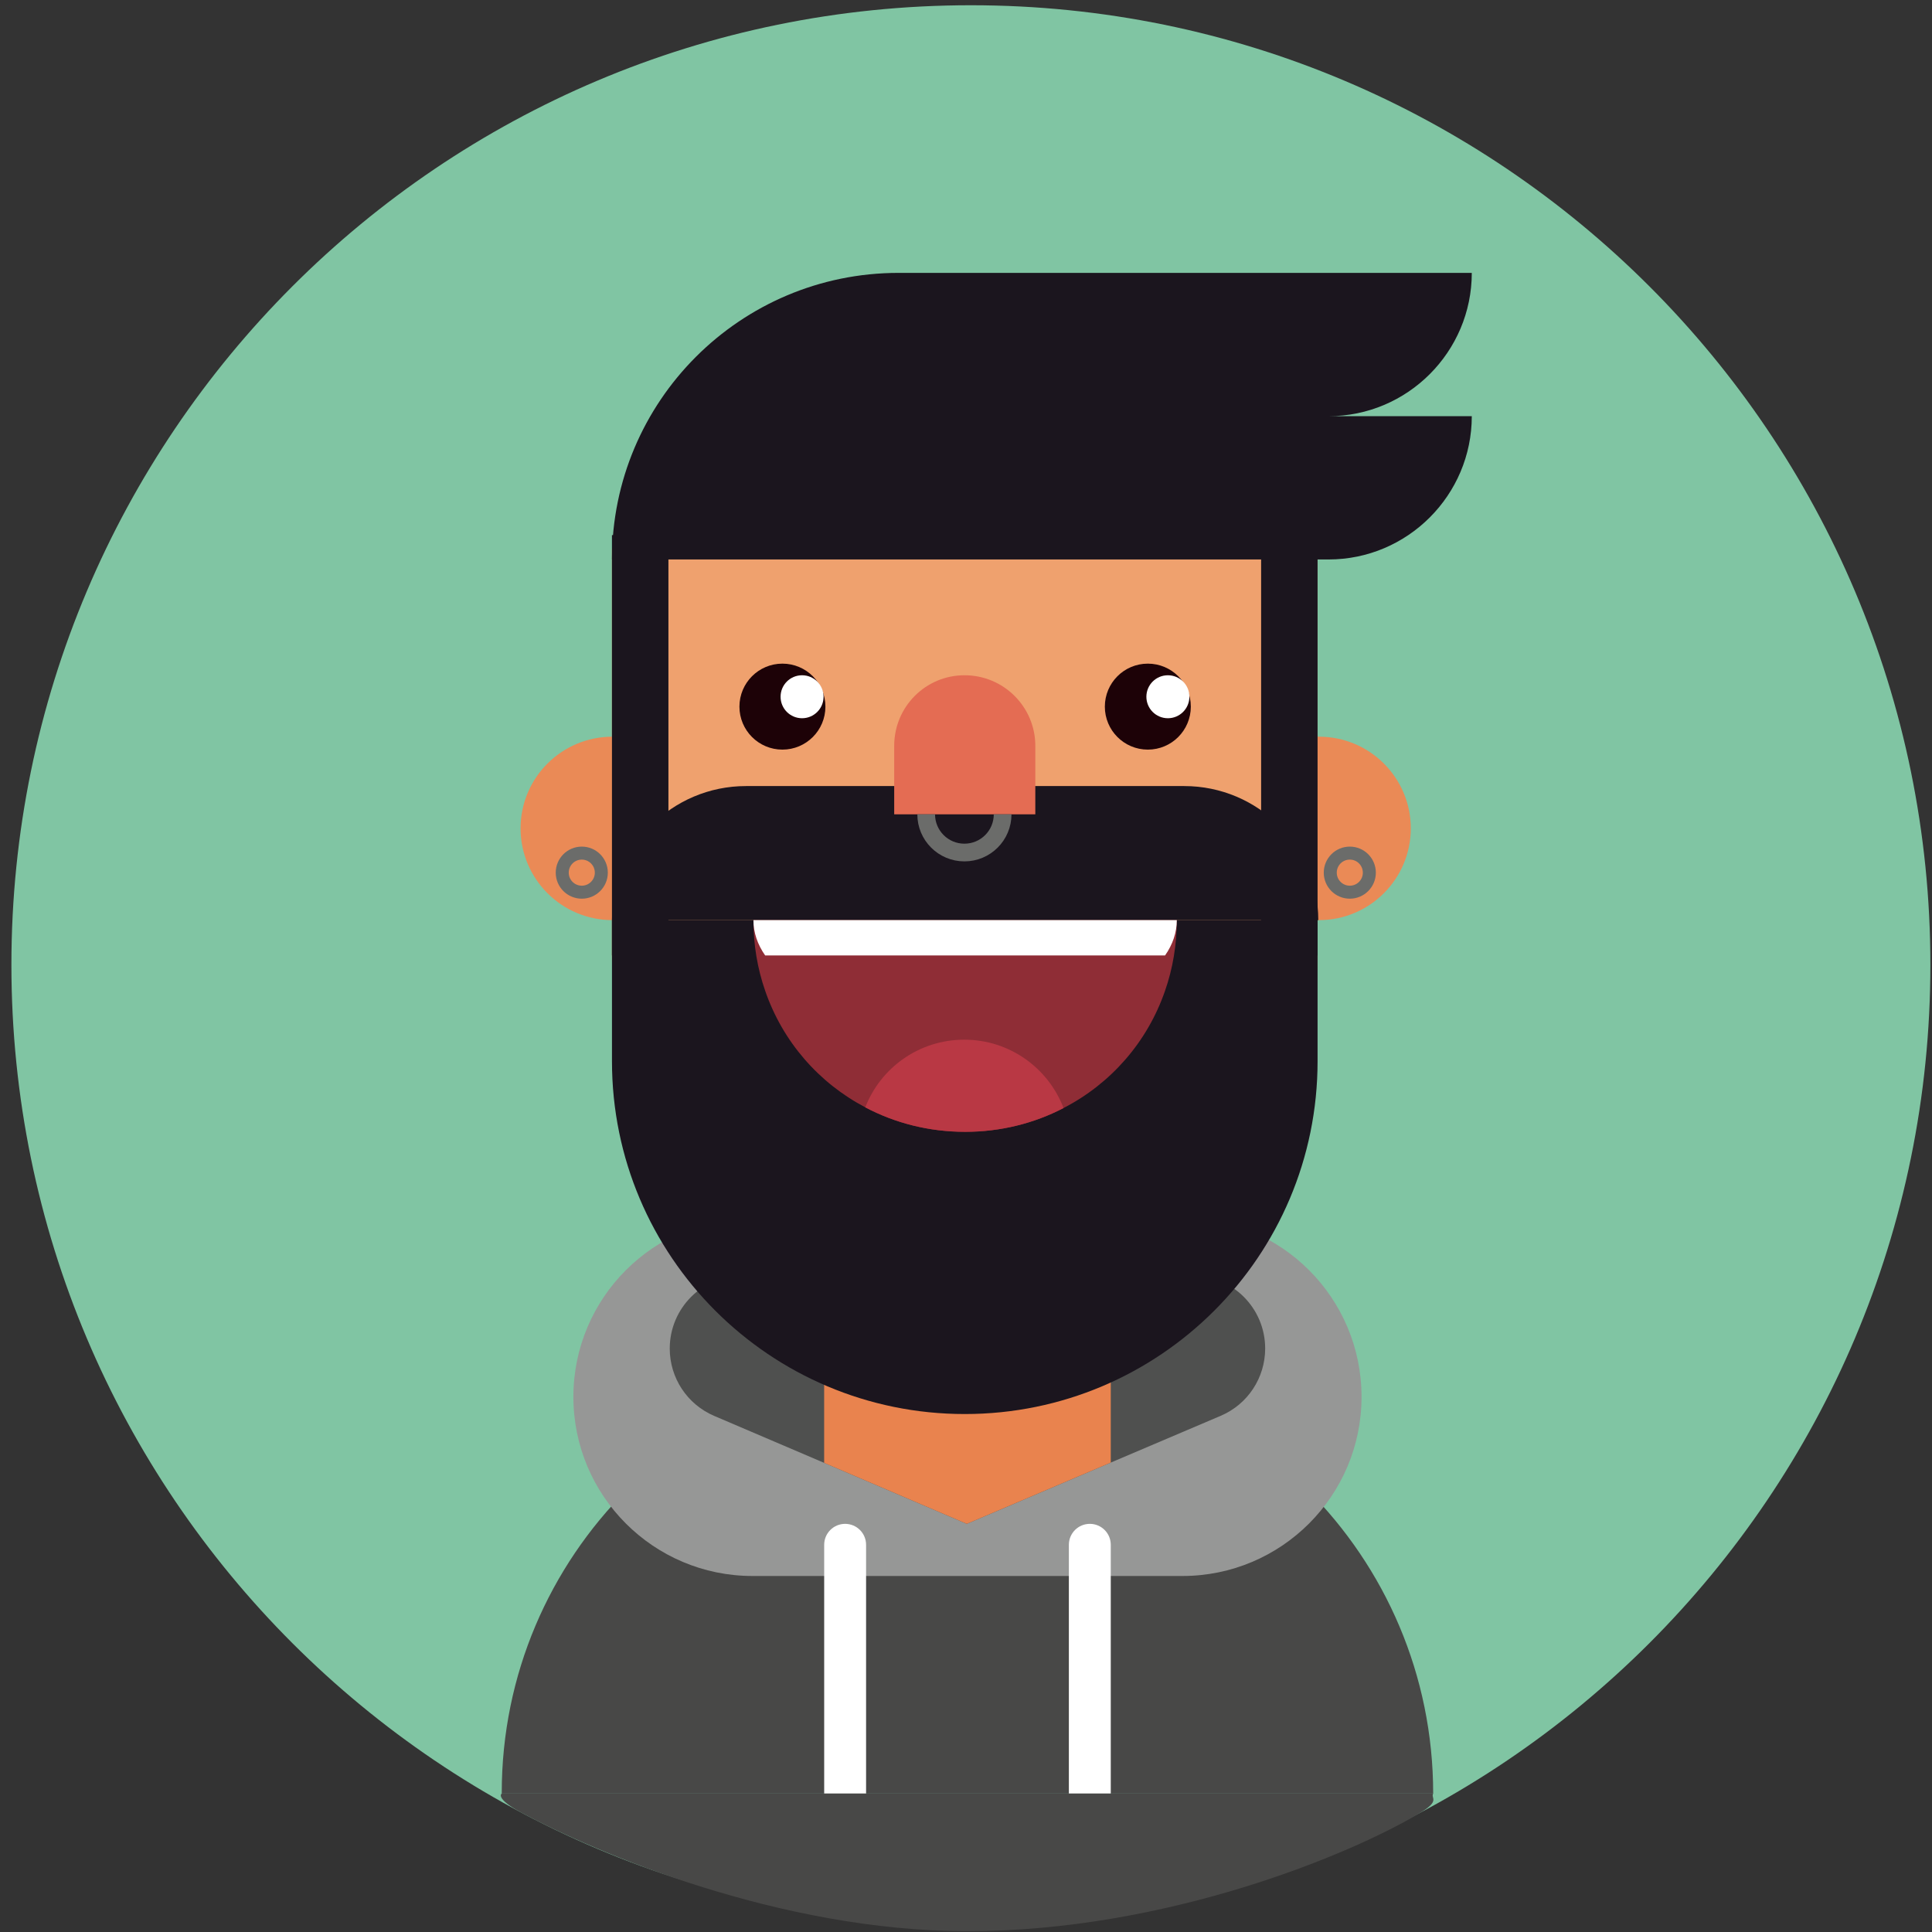 <?xml version="1.0" encoding="UTF-8"?>
<svg width="74px" height="74px" viewBox="0 0 74 74" version="1.1" xmlns="http://www.w3.org/2000/svg" xmlns:xlink="http://www.w3.org/1999/xlink">
    <rect x="0" y="0" width="74" height="74" fill="#333333" stroke="none"/>
    <!-- Generator: Sketch 41.2 (35397) - http://www.bohemiancoding.com/sketch -->
    <title>Userpic</title>
    <desc>Created with Sketch.</desc>
    <defs></defs>
    <g id="Page-1" stroke="none" stroke-width="1" fill="none" fill-rule="evenodd">
        <g id="Group-116" transform="translate(-59, -0.47)">
            <g id="Group" transform="translate(59, 0)"></g>
            <path d="M59.437,37.422 C59.437,57.719 75.891,74.172 96.186,74.172 C116.484,74.172 132.938,57.719 132.938,37.422 C132.938,17.125 116.484,0.671 96.186,0.671 C75.891,0.671 59.437,17.125 59.437,37.422" id="Fill-60" fill="#80C5A3"></path>
            <path d="M113.894,69.168 L78.218,69.168 L78.218,69.135 C78.218,60.059 85.575,52.702 94.65,52.702 L97.428,52.702 C106.522,52.702 113.894,60.074 113.894,69.168" id="Fill-62" fill="#484847"></path>
            <path d="M104.289,60.834 L87.823,60.834 C84.034,60.834 80.962,57.762 80.962,53.973 C80.962,50.184 84.034,47.111 87.823,47.111 L104.289,47.111 C108.078,47.111 111.15,50.184 111.15,53.973 C111.15,57.762 108.078,60.834 104.289,60.834" id="Fill-64" fill="#969796"></path>
            <path d="M107.459,52.121 C107.459,53.243 106.79,54.259 105.758,54.698 L101.545,56.49 L96.031,58.837 L90.567,56.501 L86.352,54.701 C85.32,54.259 84.653,53.246 84.653,52.127 L84.653,52.121 C84.653,50.576 85.905,49.322 87.453,49.322 L104.66,49.322 C106.208,49.322 107.459,50.576 107.459,52.121" id="Fill-66" fill="#4F504F"></path>
            <polygon id="Fill-68" fill="#E9834E" points="101.545 46.868 101.545 56.49 96.031 58.837 90.567 56.501 90.567 46.868"></polygon>
            <path d="M92.173,69.168 L90.568,69.168 L90.568,59.639 C90.568,59.196 90.927,58.837 91.37,58.837 C91.814,58.837 92.173,59.196 92.173,59.639 L92.173,69.168 Z" id="Fill-70" fill="#FFFFFF"></path>
            <path d="M101.545,69.168 L99.94,69.168 L99.94,59.639 C99.94,59.196 100.299,58.837 100.743,58.837 C101.186,58.837 101.545,59.196 101.545,59.639 L101.545,69.168 Z" id="Fill-72" fill="#FFFFFF"></path>
            <path d="M82.458,28.687 L92.169,28.687 L92.169,35.713 L82.458,35.713 C80.515,35.713 78.939,34.138 78.939,32.195 L78.939,32.201 C78.939,30.257 80.515,28.687 82.458,28.687" id="Fill-74" fill="#EA8A56"></path>
            <path d="M109.517,28.687 L99.737,28.687 L99.737,35.713 L109.517,35.713 C111.46,35.713 113.037,34.138 113.037,32.195 L113.037,32.201 C113.037,30.257 111.46,28.687 109.517,28.687" id="Fill-76" fill="#EA8A56"></path>
            <path d="M109.464,21.478 L109.464,37.059 C109.464,42.795 103.413,47.447 95.951,47.447 C88.489,47.447 82.438,42.795 82.438,37.059 L82.438,21.478 L109.464,21.478 Z" id="Fill-78" fill="#EFA16E"></path>
            <path d="M109.493,35.713 L109.493,35.713 L82.44,35.713 C82.44,32.877 84.739,30.578 87.575,30.578 L104.358,30.578 C107.194,30.578 109.493,32.877 109.493,35.713" id="Fill-80" fill="#1B151E"></path>
            <path d="M98.655,31.66 L93.25,31.66 L93.25,29.036 C93.25,27.544 94.45,26.334 95.943,26.334 L95.948,26.334 C97.44,26.334 98.655,27.544 98.655,29.036 L98.655,31.66 Z" id="Fill-82" fill="#E46C53"></path>
            <path d="M95.953,54.631 L95.953,54.631 C88.49,54.631 82.44,48.581 82.44,41.118 L82.44,35.713 L109.466,35.713 L109.466,41.118 C109.466,48.581 103.416,54.631 95.953,54.631" id="Fill-84" fill="#1B151E"></path>
            <path d="M104.074,35.713 C104.074,36.667 103.917,37.578 103.625,38.416 C102.947,40.386 101.541,41.981 99.736,42.91 C98.609,43.496 97.325,43.821 95.966,43.821 C94.585,43.821 93.282,43.486 92.142,42.883 C90.361,41.948 88.977,40.367 88.307,38.416 C88.015,37.578 87.858,36.667 87.858,35.713 L104.074,35.713 Z" id="Fill-86" fill="#8F2D36"></path>
            <path d="M104.074,35.713 C104.074,36.191 103.917,36.646 103.625,37.065 L88.307,37.065 C88.015,36.646 87.858,36.191 87.858,35.713 L104.074,35.713 Z" id="Fill-88" fill="#FFFFFF"></path>
            <path d="M99.736,42.911 C98.609,43.497 97.325,43.822 95.965,43.822 C94.585,43.822 93.282,43.487 92.142,42.884 C92.731,41.365 94.206,40.292 95.933,40.292 C97.669,40.292 99.153,41.379 99.736,42.911" id="Fill-90" fill="#B93844"></path>
            <polygon id="Fill-92" fill="#1B151E" points="84.602 20.966 82.439 20.966 82.439 37.065 84.602 37.065 84.602 24.358"></polygon>
            <polygon id="Fill-94" fill="#1B151E" points="109.466 20.966 107.304 20.966 107.304 37.065 109.466 37.065 109.466 24.358"></polygon>
            <path d="M109.884,16.411 L115.373,16.411 C115.373,19.43 112.916,21.899 109.884,21.899 L82.44,21.899 C82.44,15.837 87.355,10.922 93.418,10.922 L115.373,10.922 C115.373,13.94 112.916,16.411 109.884,16.411" id="Fill-96" fill="#1B151E"></path>
            <path d="M90.615,27.536 C90.615,28.445 89.878,29.182 88.968,29.182 C88.059,29.182 87.322,28.445 87.322,27.536 C87.322,26.626 88.059,25.889 88.968,25.889 C89.878,25.889 90.615,26.626 90.615,27.536" id="Fill-98" fill="#1D0207"></path>
            <path d="M90.544,27.157 C90.544,27.612 90.175,27.98 89.721,27.98 C89.266,27.98 88.898,27.612 88.898,27.157 C88.898,26.702 89.266,26.334 89.721,26.334 C90.175,26.334 90.544,26.702 90.544,27.157" id="Fill-100" fill="#FFFFFF"></path>
            <path d="M104.611,27.536 C104.611,28.445 103.874,29.182 102.965,29.182 C102.055,29.182 101.318,28.445 101.318,27.536 C101.318,26.626 102.055,25.889 102.965,25.889 C103.874,25.889 104.611,26.626 104.611,27.536" id="Fill-102" fill="#1D0207"></path>
            <path d="M94.475,31.66 C94.475,32.469 95.13,33.124 95.939,33.124 C96.748,33.124 97.403,32.469 97.403,31.66" id="Stroke-104" stroke="#6B6C6A" stroke-width="0.678"></path>
            <path d="M104.556,27.157 C104.556,27.612 104.187,27.98 103.733,27.98 C103.278,27.98 102.909,27.612 102.909,27.157 C102.909,26.702 103.278,26.334 103.733,26.334 C104.187,26.334 104.556,26.702 104.556,27.157" id="Fill-106" fill="#FFFFFF"></path>
            <path d="M78.217,69.168 C78.217,69.168 77.94,69.344 78.967,69.897 C81.776,71.41 88.84,74.439 96.056,74.439 C103.707,74.439 110.792,71.478 113.414,69.894 C114.168,69.438 113.796,69.352 113.894,69.168" id="Fill-108" fill="#484847"></path>
            <path d="M80.535,33.895 C80.535,34.308 80.87,34.643 81.284,34.643 C81.697,34.643 82.032,34.308 82.032,33.895 C82.032,33.481 81.697,33.146 81.284,33.146 C80.87,33.146 80.535,33.481 80.535,33.895 Z" id="Stroke-110" stroke="#6B6C6A" stroke-width="0.498"></path>
            <path d="M109.952,33.895 C109.952,34.308 110.287,34.643 110.701,34.643 C111.114,34.643 111.449,34.308 111.449,33.895 C111.449,33.481 111.114,33.146 110.701,33.146 C110.287,33.146 109.952,33.481 109.952,33.895 Z" id="Stroke-112" stroke="#6B6C6A" stroke-width="0.498"></path>
        </g>
    </g>
</svg>